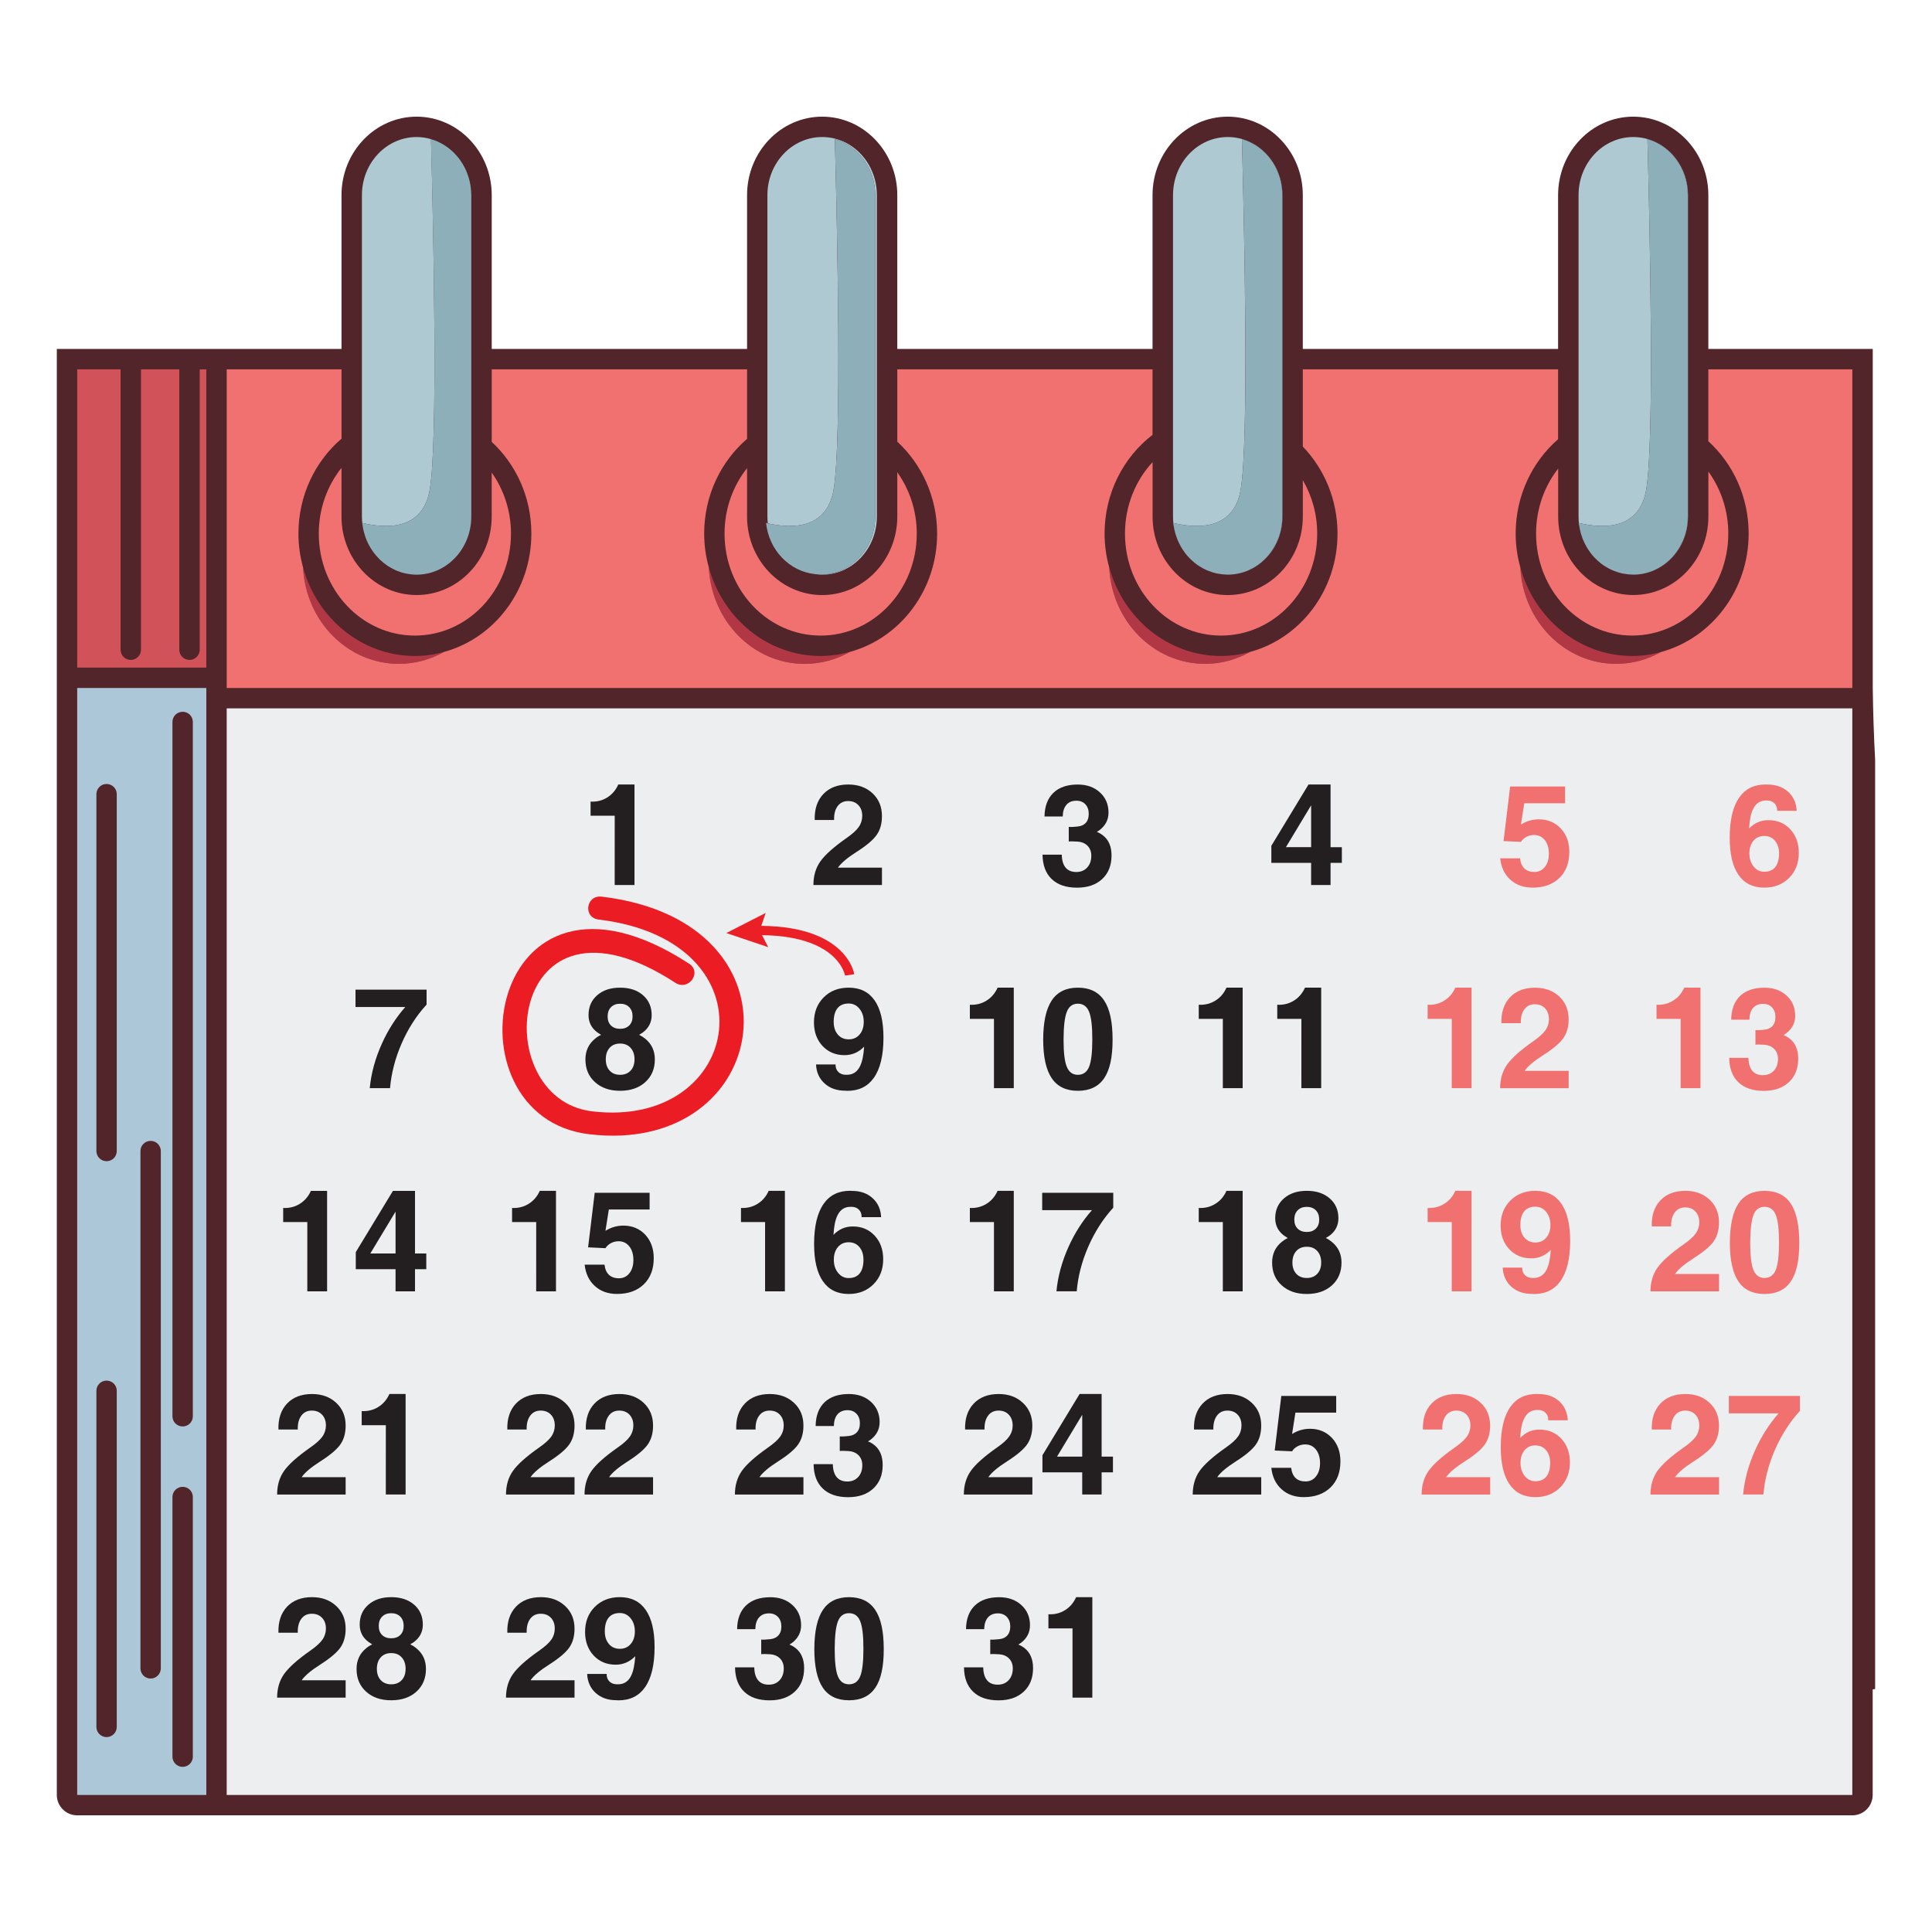 <?xml version="1.0" encoding="utf-8"?>
<!-- Generator: Adobe Illustrator 16.0.0, SVG Export Plug-In . SVG Version: 6.00 Build 0)  -->
<!DOCTYPE svg PUBLIC "-//W3C//DTD SVG 1.1//EN" "http://www.w3.org/Graphics/SVG/1.1/DTD/svg11.dtd">
<svg version="1.1" id="Layer_1" xmlns="http://www.w3.org/2000/svg" xmlns:xlink="http://www.w3.org/1999/xlink" x="0px" y="0px"
	 width="85px" height="85px" viewBox="0 0 85 85" enable-background="new 0 0 85 85" xml:space="preserve">
<g>
	<g>
		<path fill="#512529" d="M82.393,30.256V16.25v-0.897h-0.897h-4.507h-0.896H75.16V8.584c0-1.903-1.482-3.451-3.305-3.451
			c-1.823,0-3.305,1.548-3.305,3.451v6.769H57.318V8.584c0-1.903-1.482-3.451-3.305-3.451s-3.306,1.548-3.306,3.451v6.769H39.477
			V8.584c0-1.903-1.482-3.451-3.305-3.451c-1.821,0-3.304,1.548-3.304,3.451v6.769H21.634V8.584c0-1.903-1.482-3.451-3.304-3.451
			c-1.823,0-3.305,1.548-3.305,3.451v6.769H9.974H9.077h-5.68H2.5v0.897v14.019v0.896v47.806c0,0.495,0.401,0.896,0.897,0.896h6.577
			h66.118h5.402c0.496,0,0.896-0.401,0.896-0.896v-4.646c0.037-0.005,0.072-0.009,0.108-0.015V33.432
			C82.443,32.389,82.406,31.33,82.393,30.256z"/>
	</g>
	<g>
		<path fill="#D15259" d="M8.786,28.586c0,0.247-0.201,0.448-0.449,0.448s-0.448-0.201-0.448-0.448V16.25H6.202v12.336
			c0,0.247-0.201,0.448-0.449,0.448s-0.448-0.201-0.448-0.448V16.25H3.397v13.121h5.68V16.25H8.786V28.586z"/>
		<path fill="#ACC7D8" d="M3.397,78.971h5.68V31.165v-0.896h-5.68V78.971z M7.587,31.763c0-0.248,0.2-0.448,0.449-0.448
			c0.248,0,0.448,0.2,0.448,0.448v30.549c0,0.246-0.2,0.446-0.448,0.446c-0.249,0-0.449-0.2-0.449-0.446V31.763z M7.587,65.861
			c0-0.246,0.2-0.447,0.449-0.447c0.248,0,0.448,0.201,0.448,0.447v11.426c0,0.247-0.2,0.447-0.448,0.447
			c-0.249,0-0.449-0.2-0.449-0.447V65.861z M6.179,50.641c0-0.246,0.2-0.447,0.448-0.447s0.448,0.201,0.448,0.447V73.4
			c0,0.248-0.2,0.449-0.448,0.449S6.179,73.648,6.179,73.4V50.641z M4.241,34.94c0-0.248,0.201-0.448,0.448-0.448
			s0.448,0.2,0.448,0.448v15.701c0,0.248-0.201,0.447-0.448,0.447s-0.448-0.199-0.448-0.447V34.94z M4.241,61.189
			c0-0.248,0.201-0.448,0.448-0.448s0.448,0.2,0.448,0.448v14.789c0,0.246-0.201,0.447-0.448,0.447s-0.448-0.201-0.448-0.447V61.189
			z"/>
		<path fill="#B03743" d="M17.549,29.208c0.718,0,1.394-0.191,1.987-0.526c-0.411,0.112-0.839,0.178-1.283,0.178
			c-2.333,0-4.304-1.65-4.92-3.896C13.45,27.327,15.29,29.208,17.549,29.208z"/>
		<path fill="#B03743" d="M35.401,29.208c0.718,0,1.394-0.191,1.987-0.526c-0.411,0.112-0.839,0.178-1.283,0.178
			c-2.333,0-4.303-1.65-4.92-3.896C31.303,27.328,33.142,29.208,35.401,29.208z"/>
		<path fill="#B03743" d="M53.018,29.208c0.719,0,1.395-0.191,1.986-0.526c-0.41,0.112-0.839,0.178-1.281,0.178
			c-2.334,0-4.305-1.65-4.92-3.896C48.92,27.328,50.759,29.208,53.018,29.208z"/>
		<path fill="#B03743" d="M71.104,29.208c0.719,0,1.396-0.191,1.987-0.526c-0.409,0.112-0.839,0.178-1.282,0.178
			c-2.332,0-4.305-1.65-4.92-3.896C67.007,27.328,68.848,29.208,71.104,29.208z"/>
		<path fill="#F17171" d="M81.494,30.269V16.25h-5.402H75.16v3.163c1.084,0.988,1.773,2.44,1.773,4.063
			c0,2.502-1.638,4.604-3.844,5.205c-0.592,0.335-1.27,0.526-1.986,0.526c-2.258,0-4.098-1.88-4.215-4.244
			c-0.132-0.473-0.205-0.972-0.205-1.487c0-1.67,0.729-3.164,1.867-4.153V16.25H57.318v3.397c0.941,0.977,1.527,2.332,1.527,3.829
			c0,2.502-1.636,4.604-3.843,5.205c-0.593,0.335-1.269,0.526-1.985,0.526c-2.26,0-4.099-1.88-4.217-4.244
			c-0.131-0.473-0.203-0.972-0.203-1.487c0-1.785,0.834-3.365,2.11-4.345V16.25H39.477v3.182c1.072,0.988,1.753,2.433,1.753,4.045
			c0,2.502-1.636,4.604-3.842,5.205c-0.593,0.335-1.269,0.526-1.987,0.526c-2.259,0-4.098-1.88-4.216-4.244
			c-0.13-0.473-0.204-0.972-0.204-1.487c0-1.68,0.736-3.18,1.887-4.168V16.25H21.634v3.191c1.066,0.988,1.744,2.428,1.744,4.035
			c0,2.502-1.636,4.604-3.842,5.205c-0.593,0.335-1.269,0.526-1.987,0.526c-2.259,0-4.099-1.881-4.216-4.245
			c-0.13-0.473-0.203-0.971-0.203-1.486c0-1.684,0.74-3.188,1.896-4.176v-3.05H9.974v14.019h66.118H81.494z"/>
		<path fill="#F17171" d="M15.025,20.582c-0.622,0.781-1,1.79-1,2.895c0,2.477,1.893,4.486,4.227,4.486
			c2.336,0,4.229-2.01,4.229-4.486c0-1.01-0.318-1.937-0.848-2.687v1.938c0,1.902-1.482,3.451-3.304,3.451
			c-1.823,0-3.305-1.549-3.305-3.451L15.025,20.582L15.025,20.582z"/>
		<path fill="#F17171" d="M32.868,20.595c-0.618,0.778-0.991,1.783-0.991,2.882c0,2.477,1.894,4.486,4.228,4.486
			c2.336,0,4.229-2.01,4.229-4.486c0-1.016-0.322-1.948-0.857-2.699v1.951c0,1.902-1.482,3.451-3.305,3.451
			c-1.821,0-3.304-1.549-3.304-3.451V20.595z"/>
		<path fill="#F17171" d="M50.709,20.331c-0.751,0.81-1.215,1.919-1.215,3.146c0,2.477,1.895,4.486,4.229,4.486
			c2.336,0,4.228-2.01,4.228-4.486c0-0.864-0.233-1.667-0.632-2.352v1.604c0,1.902-1.481,3.451-3.303,3.451
			c-1.824,0-3.307-1.549-3.307-3.451V20.331z"/>
		<path fill="#F17171" d="M68.553,20.616c-0.607,0.776-0.972,1.772-0.972,2.86c0,2.477,1.894,4.486,4.228,4.486
			c2.336,0,4.229-2.01,4.229-4.486c0-1.028-0.328-1.972-0.876-2.729v1.98c0,1.902-1.481,3.451-3.306,3.451
			c-1.822,0-3.303-1.549-3.303-3.451V20.616z"/>
		<path fill="#AFC9D3" d="M72.426,21.544c0.364-2.127,0.163-11.382,0.055-15.423c1.022,0.295,1.774,1.285,1.774,2.463v14.145
			c0,1.41-1.075,2.553-2.401,2.555h0.002c1.33,0,2.408-1.144,2.408-2.555V8.584c0-1.411-1.078-2.555-2.408-2.555
			c-1.328,0-2.406,1.144-2.406,2.555v14.145c0,0.095,0.006,0.188,0.015,0.28C70.543,23.266,72.121,23.316,72.426,21.544z"/>
		<path fill="#AFC9D3" d="M54.584,21.544c0.363-2.127,0.163-11.382,0.055-15.423c1.022,0.295,1.775,1.285,1.775,2.463v14.145
			c0,1.41-1.076,2.553-2.402,2.555c0,0,0.002,0,0.004,0c1.328,0,2.405-1.144,2.405-2.555V8.584c0-1.411-1.077-2.555-2.405-2.555
			c-1.33,0-2.408,1.144-2.408,2.555v14.145c0,0.095,0.006,0.188,0.015,0.28C52.7,23.266,54.279,23.316,54.584,21.544z"/>
		<path fill="#AFC9D3" d="M36.675,21.544c0.365-2.127,0.162-11.382,0.055-15.423c1.022,0.295,1.775,1.285,1.775,2.463v14.145
			c0,1.397-1.059,2.531-2.371,2.553c0.013,0,0.025,0.002,0.037,0.002c1.33,0,2.408-1.144,2.408-2.555V8.584
			c0-1.411-1.078-2.555-2.408-2.555c-1.329,0-2.408,1.144-2.408,2.555v14.145c0,0.101,0.007,0.198,0.018,0.296
			C34.857,23.267,36.377,23.28,36.675,21.544z"/>
		<path fill="#AFC9D3" d="M18.962,6.121c0.379,0.109,0.721,0.315,1.001,0.59C19.683,6.436,19.342,6.23,18.962,6.121z"/>
		<path fill="#AFC9D3" d="M20.245,7.04c0.145,0.202,0.261,0.427,0.344,0.67C20.507,7.467,20.39,7.242,20.245,7.04z"/>
		<path fill="#AFC9D3" d="M18.907,21.544c0.365-2.127,0.163-11.382,0.055-15.423c-0.201-0.059-0.413-0.092-0.631-0.092
			c-1.331,0-2.408,1.144-2.408,2.555v14.145c0,0.095,0.007,0.188,0.016,0.278C17.018,23.266,18.603,23.32,18.907,21.544z"/>
		<path fill="#8DAFB9" d="M18.907,21.544c-0.304,1.776-1.889,1.722-2.969,1.463c0,0.004,0,0.009,0,0.013
			c0.003,0.026,0.008,0.053,0.012,0.079c0.009,0.065,0.02,0.13,0.033,0.193c0.007,0.031,0.015,0.062,0.022,0.094
			c0.015,0.06,0.032,0.117,0.051,0.175c0.009,0.028,0.018,0.057,0.028,0.085c0.03,0.082,0.062,0.163,0.1,0.24
			c0.004,0.008,0.007,0.017,0.011,0.025c0.062,0.125,0.134,0.243,0.214,0.355c0.008,0.013,0.018,0.025,0.026,0.038
			c0.08,0.106,0.167,0.207,0.261,0.299c0.013,0.013,0.026,0.025,0.04,0.037c0.095,0.09,0.196,0.171,0.303,0.243
			c0.016,0.012,0.032,0.021,0.048,0.031c0.109,0.07,0.224,0.132,0.344,0.184c0.016,0.006,0.031,0.012,0.047,0.019
			c0.125,0.049,0.252,0.09,0.385,0.117c0.011,0.002,0.022,0.003,0.034,0.006c0.139,0.027,0.282,0.043,0.43,0.043
			c1.329,0,2.408-1.144,2.408-2.555V8.584c0-0.133-0.013-0.263-0.032-0.391c-0.003-0.022-0.005-0.046-0.009-0.067
			c-0.021-0.123-0.05-0.242-0.087-0.357C20.6,7.748,20.594,7.73,20.586,7.71c-0.083-0.243-0.199-0.468-0.344-0.67
			c-0.007-0.01-0.014-0.019-0.021-0.029c-0.074-0.102-0.156-0.195-0.245-0.284c-0.005-0.005-0.01-0.01-0.016-0.016
			c-0.28-0.274-0.622-0.48-1.001-0.59c0,0,0,0-0.001,0C19.07,10.162,19.271,19.417,18.907,21.544z"/>
		<path fill="#8DAFB9" d="M35.862,25.259c0.05,0.006,0.1,0.014,0.15,0.016c0.029,0.001,0.056,0.009,0.085,0.009
			c0.013,0,0.025-0.002,0.037-0.002c1.312-0.021,2.371-1.155,2.371-2.553V8.584c0-1.178-0.753-2.168-1.775-2.463
			c0.107,4.041,0.31,13.296-0.055,15.423c-0.298,1.736-1.818,1.723-2.894,1.48c-0.025-0.007-0.052-0.011-0.077-0.018
			C33.828,24.203,34.731,25.141,35.862,25.259z"/>
		<path fill="#8DAFB9" d="M56.414,22.729V8.584c0-1.178-0.753-2.168-1.775-2.463c0.108,4.041,0.311,13.296-0.055,15.423
			c-0.305,1.772-1.884,1.722-2.963,1.465c-0.003,0-0.006-0.001-0.008-0.002c0.006,0.054,0.021,0.103,0.029,0.154
			c0.008,0.056,0.02,0.108,0.03,0.161c0.022,0.104,0.054,0.204,0.089,0.302c0.018,0.052,0.035,0.104,0.059,0.152
			c0.035,0.088,0.078,0.171,0.123,0.253c0.031,0.055,0.063,0.111,0.1,0.163c0.034,0.054,0.07,0.106,0.109,0.156
			c0.057,0.073,0.117,0.143,0.182,0.209c0.04,0.041,0.081,0.081,0.125,0.118c0.072,0.066,0.148,0.128,0.229,0.184
			c0.039,0.027,0.08,0.054,0.123,0.078c0.09,0.056,0.183,0.107,0.279,0.149c0.034,0.015,0.069,0.027,0.104,0.04
			c0.111,0.043,0.225,0.08,0.342,0.104c0.021,0.005,0.041,0.007,0.062,0.011c0.131,0.024,0.264,0.039,0.401,0.04
			c0.002,0,0.005,0.001,0.009,0.001c0.001,0,0.002,0,0.004,0C55.338,25.281,56.414,24.139,56.414,22.729z"/>
		<path fill="#8DAFB9" d="M74.255,22.729V8.584c0-1.178-0.752-2.168-1.774-2.463c0.108,4.041,0.311,13.296-0.055,15.423
			c-0.305,1.772-1.883,1.722-2.963,1.465c-0.002,0-0.006-0.001-0.008-0.002c0.006,0.054,0.021,0.103,0.029,0.154
			c0.009,0.056,0.021,0.108,0.031,0.161c0.022,0.104,0.053,0.204,0.088,0.302c0.018,0.052,0.035,0.104,0.058,0.152
			c0.039,0.088,0.079,0.171,0.125,0.253c0.03,0.055,0.063,0.111,0.099,0.164c0.036,0.053,0.071,0.105,0.11,0.155
			c0.057,0.073,0.116,0.143,0.182,0.209c0.04,0.041,0.081,0.081,0.124,0.118c0.072,0.066,0.148,0.128,0.229,0.184
			c0.039,0.027,0.08,0.054,0.123,0.078c0.091,0.056,0.184,0.107,0.281,0.149c0.032,0.015,0.067,0.027,0.103,0.04
			c0.11,0.043,0.224,0.08,0.341,0.104c0.02,0.005,0.041,0.007,0.062,0.011c0.131,0.024,0.266,0.039,0.4,0.04
			c0.003,0,0.006,0.001,0.01,0.001c0.002,0,0.002,0,0.004,0C73.18,25.281,74.255,24.139,74.255,22.729z"/>
	</g>
	<rect x="9.974" y="31.165" fill="#ECEEEF" width="71.52" height="47.806"/>
</g>
<g>
	<path fill="#231F20" d="M27.045,35.889h-1.062v-0.622c0.271,0.015,0.514-0.045,0.728-0.179c0.216-0.134,0.38-0.324,0.491-0.573
		h0.713v4.422h-0.434h-0.437L27.045,35.889L27.045,35.889z"/>
</g>
<g>
	<path fill="#231F20" d="M38.802,35.903c0,0.336-0.078,0.614-0.235,0.834c-0.157,0.221-0.45,0.469-0.881,0.743
		c-0.398,0.253-0.67,0.481-0.816,0.686l-0.003,0.006h1.935v0.765h-3.015v-0.001c0-0.404,0.102-0.751,0.307-1.04
		c0.204-0.288,0.588-0.631,1.152-1.027c0.253-0.176,0.431-0.337,0.534-0.483c0.103-0.146,0.155-0.311,0.155-0.49
		c0-0.196-0.057-0.354-0.17-0.473c-0.113-0.12-0.263-0.18-0.449-0.18c-0.198,0-0.353,0.075-0.464,0.225
		c-0.111,0.149-0.163,0.353-0.155,0.609h-0.853c-0.014-0.479,0.112-0.859,0.378-1.14c0.266-0.281,0.632-0.422,1.099-0.422
		c0.435,0,0.791,0.13,1.068,0.388C38.665,35.162,38.802,35.495,38.802,35.903z"/>
</g>
<g>
	<path fill="#231F20" d="M47.9,35.804c0-0.172-0.049-0.311-0.147-0.417s-0.229-0.159-0.396-0.159c-0.188,0-0.336,0.06-0.439,0.181
		c-0.104,0.12-0.158,0.291-0.163,0.514h-0.801c0.007-0.451,0.137-0.798,0.392-1.042c0.252-0.243,0.609-0.365,1.07-0.365
		c0.396,0,0.723,0.115,0.975,0.346c0.252,0.23,0.379,0.526,0.379,0.889c0,0.313-0.131,0.57-0.395,0.771l-0.118,0.079
		c0.101,0.038,0.188,0.089,0.267,0.151c0.254,0.196,0.379,0.491,0.379,0.886c0,0.435-0.137,0.779-0.41,1.034
		s-0.645,0.382-1.108,0.382c-0.479,0-0.851-0.126-1.114-0.378c-0.264-0.251-0.397-0.609-0.404-1.075h0.847
		c0.004,0.249,0.06,0.438,0.168,0.569c0.108,0.13,0.265,0.195,0.47,0.195c0.197,0,0.357-0.065,0.479-0.197
		c0.121-0.131,0.182-0.304,0.182-0.519c0-0.188-0.061-0.34-0.182-0.455c-0.107-0.099-0.243-0.154-0.406-0.166
		c-0.092-0.007-0.176-0.01-0.254-0.011c-0.077-0.001-0.128,0.001-0.15,0.007V36.38c0.024,0.004,0.076,0.005,0.155,0.002
		c0.079-0.004,0.163-0.01,0.252-0.021c0.138-0.016,0.246-0.063,0.327-0.143C47.852,36.122,47.9,35.983,47.9,35.804z"/>
</g>
<g>
	<path fill="#231F20" d="M55.934,37.963v-0.376v-0.376l1.635-2.696h0.486h0.484v2.757h0.497v0.691h-0.497v0.974h-0.855v-0.974
		H55.934z M57.684,37.271V35.43l-1.072,1.781l-0.036,0.061L57.684,37.271L57.684,37.271z"/>
</g>
<g>
	<path fill="#F17171" d="M69.043,37.478c0,0.483-0.146,0.866-0.436,1.149c-0.291,0.283-0.684,0.425-1.178,0.425
		c-0.396,0-0.721-0.115-0.978-0.348c-0.257-0.231-0.406-0.545-0.449-0.941h0.874c0.021,0.196,0.087,0.346,0.193,0.447
		c0.107,0.103,0.254,0.153,0.439,0.153c0.189,0,0.344-0.073,0.461-0.222c0.117-0.147,0.176-0.341,0.176-0.582
		c0-0.246-0.06-0.445-0.178-0.596c-0.121-0.15-0.277-0.227-0.472-0.227c-0.121,0-0.233,0.027-0.338,0.082
		c-0.104,0.055-0.185,0.129-0.241,0.222l-0.766-0.036l0.291-2.402h2.416v0.737h-1.795l-0.147,0.937
		c0.242-0.151,0.505-0.228,0.787-0.228c0.394,0,0.714,0.134,0.964,0.4C68.919,36.717,69.043,37.06,69.043,37.478z"/>
</g>
<g>
	<path fill="#F17171" d="M77.77,34.518c0.367,0,0.666,0.106,0.901,0.318c0.233,0.213,0.358,0.491,0.376,0.837h-0.857
		c0.002-0.137-0.039-0.247-0.121-0.33s-0.19-0.124-0.328-0.124h-0.036c-0.261-0.003-0.453,0.123-0.576,0.376
		c-0.099,0.195-0.155,0.481-0.176,0.857c0.233-0.246,0.519-0.369,0.849-0.369c0.393,0,0.715,0.135,0.963,0.404
		c0.25,0.27,0.375,0.615,0.375,1.037c0,0.449-0.143,0.815-0.427,1.101c-0.282,0.284-0.647,0.427-1.093,0.427
		c-0.497,0-0.875-0.187-1.133-0.559c-0.258-0.373-0.387-0.918-0.387-1.636c0-0.79,0.143-1.384,0.428-1.782
		c0.265-0.374,0.647-0.561,1.152-0.561L77.77,34.518z M76.966,37.546c0,0.232,0.062,0.425,0.187,0.578s0.279,0.23,0.467,0.23
		c0.212,0,0.374-0.068,0.484-0.206c0.111-0.137,0.168-0.338,0.168-0.603c0-0.229-0.061-0.415-0.181-0.556
		c-0.118-0.14-0.276-0.21-0.473-0.21c-0.197,0-0.354,0.07-0.474,0.212C77.025,37.132,76.966,37.316,76.966,37.546z"/>
</g>
<g>
	<path fill="#231F20" d="M16.267,47.875c0.064-0.663,0.244-1.318,0.539-1.969c0.274-0.604,0.616-1.139,1.025-1.602h-2.19V43.54
		h3.127v0.327v0.331c-0.449,0.489-0.815,1.06-1.098,1.71c-0.283,0.648-0.453,1.305-0.51,1.966L16.267,47.875L16.267,47.875z"/>
</g>
<g>
	<path fill="#231F20" d="M28.119,45.527c0.097,0.049,0.188,0.106,0.273,0.176c0.279,0.229,0.418,0.529,0.418,0.906
		c0,0.414-0.14,0.748-0.42,1c-0.28,0.254-0.649,0.381-1.109,0.381c-0.457,0-0.825-0.127-1.105-0.381c-0.28-0.252-0.42-0.586-0.42-1
		c0-0.377,0.141-0.68,0.422-0.909c0.081-0.069,0.169-0.125,0.267-0.17l-0.17-0.112c-0.254-0.191-0.382-0.443-0.382-0.758
		c0-0.362,0.127-0.654,0.382-0.875c0.255-0.223,0.59-0.332,1.007-0.332s0.752,0.109,1.007,0.332
		c0.254,0.221,0.382,0.513,0.382,0.875c0,0.312-0.127,0.564-0.382,0.758C28.234,45.458,28.178,45.495,28.119,45.527z M27.282,45.912
		c-0.194,0-0.348,0.062-0.461,0.188c-0.113,0.125-0.169,0.295-0.169,0.506c0,0.209,0.056,0.375,0.169,0.496
		c0.113,0.123,0.267,0.185,0.461,0.185c0.194,0,0.349-0.062,0.463-0.185c0.114-0.121,0.171-0.287,0.171-0.496
		c0-0.211-0.058-0.381-0.173-0.506C27.63,45.975,27.476,45.912,27.282,45.912z M27.282,45.264c0.168,0,0.301-0.05,0.4-0.146
		c0.099-0.098,0.149-0.231,0.149-0.398c0-0.172-0.05-0.309-0.149-0.41c-0.099-0.101-0.232-0.15-0.4-0.15
		c-0.167,0-0.301,0.051-0.4,0.15c-0.099,0.103-0.149,0.238-0.149,0.41c0,0.167,0.05,0.301,0.149,0.4
		C26.98,45.215,27.114,45.264,27.282,45.264z"/>
</g>
<g>
	<path fill="#231F20" d="M37.188,47.986c-0.37,0-0.673-0.105-0.908-0.318c-0.236-0.212-0.362-0.491-0.378-0.837h0.858
		c-0.002,0.138,0.039,0.248,0.123,0.331s0.195,0.124,0.335,0.124h0.042c0.259,0.002,0.451-0.122,0.576-0.373
		c0.097-0.196,0.158-0.483,0.182-0.864c-0.241,0.249-0.528,0.373-0.861,0.373c-0.395,0-0.717-0.135-0.969-0.404
		c-0.251-0.27-0.377-0.615-0.377-1.037c0-0.448,0.143-0.814,0.428-1.101c0.285-0.286,0.652-0.427,1.101-0.427
		c0.499,0,0.879,0.186,1.139,0.559s0.39,0.918,0.39,1.637c0,0.789-0.144,1.384-0.431,1.781c-0.267,0.373-0.653,0.562-1.159,0.562
		L37.188,47.986z M38.001,44.958c0-0.231-0.063-0.425-0.188-0.578S37.53,44.15,37.34,44.15c-0.217,0-0.381,0.068-0.493,0.207
		c-0.112,0.137-0.168,0.338-0.168,0.602c0,0.23,0.061,0.416,0.182,0.557c0.122,0.141,0.281,0.211,0.479,0.211
		c0.198,0,0.358-0.071,0.479-0.213C37.94,45.373,38.001,45.188,38.001,44.958z"/>
</g>
<g>
	<path fill="#231F20" d="M43.73,44.826H42.67v-0.621c0.271,0.014,0.514-0.046,0.729-0.18c0.217-0.133,0.379-0.324,0.492-0.572h0.711
		v4.422h-0.434H43.73V44.826z"/>
	<path fill="#231F20" d="M46.273,47.439c-0.25-0.367-0.375-0.933-0.377-1.694c0.002-0.78,0.127-1.356,0.377-1.731
		c0.248-0.373,0.631-0.561,1.148-0.561c0.521,0,0.906,0.188,1.155,0.561c0.249,0.375,0.373,0.944,0.373,1.711v0.021
		c0.002,0.763-0.122,1.327-0.371,1.693c-0.25,0.367-0.636,0.552-1.157,0.552C46.904,47.99,46.521,47.807,46.273,47.439z
		 M47.914,46.938c0.095-0.231,0.143-0.631,0.143-1.197c0.002-0.58-0.045-0.989-0.142-1.227c-0.097-0.238-0.261-0.356-0.492-0.356
		c-0.229,0-0.394,0.118-0.487,0.356c-0.094,0.236-0.142,0.646-0.144,1.227c0,0.566,0.047,0.966,0.144,1.197
		c0.094,0.232,0.258,0.35,0.487,0.35C47.654,47.286,47.818,47.17,47.914,46.938z"/>
</g>
<g>
	<path fill="#231F20" d="M53.803,44.826H52.74v-0.621c0.271,0.014,0.514-0.046,0.728-0.18c0.218-0.133,0.382-0.324,0.491-0.572
		h0.713v4.422h-0.434h-0.438v-3.049H53.803z"/>
	<path fill="#231F20" d="M57.256,44.826h-1.062v-0.621c0.271,0.014,0.515-0.046,0.729-0.18c0.216-0.133,0.38-0.324,0.491-0.572
		h0.713v4.422h-0.434h-0.438L57.256,44.826L57.256,44.826z"/>
</g>
<g>
	<path fill="#F17171" d="M63.872,44.826h-1.062v-0.621c0.271,0.014,0.514-0.046,0.728-0.18c0.217-0.133,0.381-0.324,0.491-0.572
		h0.713v4.422h-0.434h-0.438L63.872,44.826L63.872,44.826z"/>
	<path fill="#F17171" d="M69.014,44.842c0,0.336-0.078,0.613-0.236,0.834c-0.155,0.221-0.449,0.469-0.881,0.743
		c-0.397,0.253-0.67,0.481-0.814,0.687l-0.003,0.006h1.935v0.765h-3.015v-0.001c0-0.404,0.103-0.751,0.308-1.04
		c0.203-0.289,0.588-0.632,1.151-1.026c0.253-0.178,0.431-0.339,0.533-0.484c0.104-0.146,0.155-0.311,0.155-0.489
		c0-0.196-0.058-0.354-0.17-0.474c-0.113-0.12-0.264-0.18-0.449-0.18c-0.198,0-0.354,0.074-0.465,0.226
		c-0.11,0.149-0.162,0.353-0.153,0.608h-0.853c-0.015-0.479,0.11-0.858,0.377-1.141c0.267-0.281,0.633-0.421,1.101-0.421
		c0.435,0,0.79,0.129,1.067,0.388C68.875,44.1,69.014,44.434,69.014,44.842z"/>
</g>
<g>
	<path fill="#F17171" d="M73.941,44.826H72.88v-0.621c0.271,0.014,0.515-0.046,0.728-0.18c0.218-0.133,0.381-0.324,0.492-0.572
		h0.713v4.422h-0.435h-0.437V44.826L73.941,44.826z"/>
	<path fill="#F17171" d="M78.111,44.741c0-0.173-0.049-0.312-0.147-0.417s-0.229-0.159-0.396-0.159c-0.188,0-0.336,0.062-0.44,0.181
		c-0.104,0.12-0.157,0.293-0.162,0.516h-0.801c0.007-0.451,0.138-0.799,0.39-1.043c0.254-0.243,0.611-0.364,1.072-0.364
		c0.396,0,0.721,0.114,0.975,0.346c0.252,0.231,0.379,0.526,0.379,0.89c0,0.312-0.131,0.568-0.395,0.77l-0.118,0.079
		c0.101,0.039,0.189,0.089,0.267,0.151c0.254,0.195,0.379,0.492,0.379,0.886c0,0.435-0.137,0.778-0.41,1.034
		c-0.273,0.255-0.645,0.383-1.107,0.383c-0.479,0-0.852-0.126-1.115-0.378c-0.263-0.253-0.398-0.61-0.404-1.075h0.847
		c0.004,0.249,0.06,0.438,0.168,0.568s0.265,0.195,0.47,0.195c0.197,0,0.356-0.066,0.479-0.197c0.121-0.131,0.182-0.305,0.182-0.519
		c0-0.188-0.061-0.34-0.182-0.455c-0.107-0.1-0.243-0.153-0.407-0.167c-0.091-0.006-0.175-0.01-0.253-0.011s-0.128,0.002-0.15,0.008
		v-0.644c0.024,0.005,0.076,0.005,0.155,0.002c0.078-0.004,0.162-0.01,0.251-0.021c0.139-0.017,0.247-0.063,0.328-0.143
		C78.062,45.061,78.111,44.922,78.111,44.741z"/>
</g>
<g>
	<path fill="#231F20" d="M13.521,53.766h-1.062v-0.621c0.271,0.014,0.514-0.047,0.728-0.18c0.216-0.134,0.38-0.324,0.491-0.572
		h0.713v4.422h-0.434H13.52L13.521,53.766L13.521,53.766z"/>
	<path fill="#231F20" d="M15.653,55.84v-0.376v-0.376l1.635-2.695h0.485h0.485v2.756h0.497v0.691h-0.497v0.975h-0.855V55.84H15.653z
		 M17.403,55.148v-1.842l-1.073,1.779l-0.037,0.062H17.403z"/>
</g>
<g>
	<path fill="#231F20" d="M23.591,53.766h-1.062v-0.621c0.271,0.014,0.514-0.047,0.728-0.181c0.216-0.133,0.38-0.323,0.491-0.573
		h0.713v4.424h-0.434H23.59L23.591,53.766L23.591,53.766z"/>
	<path fill="#231F20" d="M28.762,55.354c0,0.483-0.145,0.866-0.436,1.149c-0.29,0.283-0.683,0.425-1.178,0.425
		c-0.394,0-0.72-0.115-0.977-0.348c-0.257-0.232-0.406-0.546-0.449-0.941h0.874c0.022,0.196,0.087,0.346,0.194,0.447
		s0.254,0.153,0.44,0.153c0.19,0,0.344-0.074,0.461-0.222c0.117-0.148,0.176-0.343,0.176-0.582c0-0.248-0.06-0.445-0.179-0.598
		c-0.12-0.15-0.276-0.227-0.47-0.227c-0.121,0-0.234,0.027-0.338,0.082c-0.104,0.056-0.185,0.129-0.241,0.223l-0.765-0.037
		l0.291-2.4h2.415v0.735h-1.794l-0.148,0.938c0.242-0.151,0.505-0.229,0.788-0.229c0.392,0,0.713,0.135,0.963,0.4
		C28.638,54.593,28.762,54.936,28.762,55.354z"/>
</g>
<g>
	<path fill="#231F20" d="M33.661,53.766H32.6v-0.621c0.271,0.014,0.514-0.047,0.728-0.181c0.216-0.133,0.38-0.323,0.491-0.573h0.713
		v4.424h-0.434h-0.437V53.766L33.661,53.766z"/>
	<path fill="#231F20" d="M37.489,52.395c0.366,0,0.666,0.105,0.901,0.318c0.234,0.212,0.36,0.491,0.376,0.837h-0.858
		c0.002-0.138-0.038-0.248-0.12-0.331s-0.192-0.124-0.329-0.124h-0.037c-0.261-0.002-0.453,0.123-0.576,0.376
		c-0.097,0.196-0.156,0.482-0.176,0.858c0.234-0.247,0.518-0.37,0.849-0.37c0.392,0,0.713,0.135,0.963,0.404
		s0.375,0.615,0.375,1.037c0,0.449-0.142,0.815-0.426,1.101c-0.284,0.285-0.649,0.429-1.094,0.429c-0.497,0-0.875-0.188-1.133-0.561
		c-0.258-0.373-0.387-0.918-0.387-1.635c0-0.791,0.143-1.385,0.428-1.782c0.265-0.374,0.649-0.562,1.153-0.562L37.489,52.395z
		 M36.685,55.423c0,0.231,0.062,0.425,0.187,0.578s0.279,0.229,0.465,0.229c0.212,0,0.374-0.068,0.485-0.205
		c0.111-0.139,0.167-0.34,0.167-0.604c0-0.23-0.06-0.415-0.179-0.556c-0.119-0.142-0.277-0.211-0.473-0.211
		c-0.196,0-0.354,0.071-0.473,0.212C36.745,55.008,36.685,55.191,36.685,55.423z"/>
</g>
<g>
	<path fill="#231F20" d="M43.73,53.766H42.67v-0.621c0.271,0.014,0.514-0.047,0.729-0.181c0.217-0.133,0.379-0.323,0.492-0.573
		h0.711v4.424h-0.434H43.73V53.766z"/>
	<path fill="#231F20" d="M46.479,56.812c0.063-0.662,0.244-1.318,0.537-1.969c0.274-0.604,0.616-1.139,1.026-1.602h-2.19v-0.764
		h3.127v0.326v0.33c-0.449,0.49-0.813,1.061-1.098,1.711c-0.283,0.649-0.453,1.305-0.51,1.967H46.479L46.479,56.812z"/>
</g>
<g>
	<path fill="#231F20" d="M53.803,53.766H52.74v-0.621c0.271,0.014,0.514-0.047,0.728-0.181c0.218-0.133,0.382-0.323,0.491-0.573
		h0.713v4.424h-0.434h-0.438v-3.049H53.803z"/>
	<path fill="#231F20" d="M58.33,54.466c0.098,0.048,0.188,0.107,0.271,0.177c0.279,0.229,0.42,0.529,0.42,0.905
		c0,0.415-0.141,0.749-0.42,1.001c-0.281,0.253-0.649,0.381-1.108,0.381c-0.457,0-0.826-0.128-1.104-0.381
		c-0.281-0.252-0.421-0.586-0.421-1.001c0-0.376,0.14-0.679,0.421-0.909c0.082-0.068,0.17-0.125,0.268-0.17l-0.17-0.111
		c-0.254-0.192-0.383-0.445-0.383-0.76c0-0.361,0.129-0.652,0.383-0.873c0.255-0.223,0.591-0.334,1.008-0.334
		c0.416,0,0.752,0.111,1.007,0.334c0.255,0.221,0.382,0.512,0.382,0.873c0,0.313-0.127,0.566-0.382,0.76
		C58.445,54.396,58.389,54.434,58.33,54.466z M57.493,54.852c-0.194,0-0.349,0.062-0.461,0.188
		c-0.113,0.125-0.171,0.294-0.171,0.506c0,0.209,0.058,0.374,0.171,0.496c0.112,0.122,0.267,0.184,0.461,0.184
		c0.192,0,0.348-0.062,0.462-0.184c0.113-0.122,0.172-0.287,0.172-0.496c0-0.212-0.059-0.381-0.173-0.506
		C57.841,54.913,57.688,54.852,57.493,54.852z M57.493,54.202c0.167,0,0.301-0.05,0.399-0.147c0.1-0.098,0.148-0.23,0.148-0.397
		c0-0.173-0.05-0.31-0.148-0.41c-0.1-0.101-0.232-0.151-0.399-0.151c-0.168,0-0.302,0.051-0.4,0.151
		c-0.1,0.103-0.149,0.237-0.149,0.41c0,0.167,0.051,0.301,0.149,0.399C57.191,54.152,57.325,54.202,57.493,54.202z"/>
</g>
<g>
	<path fill="#F17171" d="M63.872,53.766h-1.062v-0.621c0.271,0.014,0.514-0.047,0.728-0.181c0.217-0.133,0.381-0.323,0.491-0.573
		h0.713v4.424h-0.434h-0.438L63.872,53.766L63.872,53.766z"/>
	<path fill="#F17171" d="M67.398,56.926c-0.369,0-0.672-0.105-0.907-0.318c-0.236-0.213-0.361-0.491-0.378-0.838h0.857
		c-0.002,0.139,0.039,0.248,0.123,0.332c0.084,0.082,0.195,0.123,0.336,0.123h0.041c0.26,0.002,0.451-0.121,0.577-0.373
		c0.097-0.195,0.157-0.483,0.183-0.863c-0.242,0.248-0.528,0.373-0.861,0.373c-0.395,0-0.719-0.135-0.969-0.404
		c-0.252-0.27-0.379-0.616-0.379-1.038c0-0.448,0.144-0.813,0.429-1.101c0.284-0.285,0.651-0.428,1.101-0.428
		c0.499,0,0.879,0.188,1.139,0.561c0.261,0.373,0.391,0.918,0.391,1.636c0,0.79-0.145,1.384-0.432,1.781
		c-0.267,0.374-0.651,0.562-1.157,0.562L67.398,56.926z M68.212,53.896c0-0.231-0.062-0.426-0.188-0.578
		c-0.125-0.153-0.282-0.229-0.474-0.229c-0.216,0-0.381,0.068-0.493,0.206c-0.111,0.137-0.168,0.338-0.168,0.602
		c0,0.23,0.062,0.416,0.182,0.557c0.123,0.141,0.281,0.211,0.479,0.211s0.358-0.071,0.479-0.212
		C68.15,54.312,68.212,54.127,68.212,53.896z"/>
</g>
<g>
	<path fill="#F17171" d="M75.629,53.78c0,0.336-0.079,0.612-0.234,0.834c-0.158,0.221-0.451,0.468-0.881,0.743
		c-0.398,0.252-0.672,0.48-0.816,0.686l-0.004,0.006h1.937v0.766h-3.017v-0.002c0-0.403,0.104-0.75,0.308-1.039
		s0.589-0.633,1.151-1.027c0.254-0.178,0.432-0.338,0.535-0.484c0.103-0.146,0.154-0.31,0.154-0.488
		c0-0.196-0.058-0.354-0.171-0.475c-0.112-0.119-0.263-0.179-0.448-0.179c-0.197,0-0.354,0.073-0.463,0.225
		c-0.111,0.149-0.164,0.354-0.156,0.609h-0.852c-0.015-0.479,0.111-0.859,0.377-1.142c0.266-0.281,0.633-0.422,1.1-0.422
		c0.436,0,0.791,0.131,1.067,0.39C75.491,53.038,75.629,53.372,75.629,53.78z"/>
	<path fill="#F17171" d="M76.482,56.378c-0.248-0.367-0.373-0.933-0.375-1.694c0.002-0.779,0.127-1.356,0.375-1.73
		c0.25-0.374,0.633-0.562,1.149-0.562c0.522,0,0.907,0.188,1.156,0.562c0.248,0.374,0.373,0.943,0.373,1.711v0.021
		c0.002,0.763-0.122,1.326-0.372,1.693c-0.249,0.367-0.635,0.551-1.157,0.551C77.115,56.93,76.732,56.745,76.482,56.378z
		 M78.125,55.876c0.096-0.231,0.143-0.632,0.143-1.198c0.002-0.58-0.045-0.988-0.142-1.227s-0.26-0.356-0.493-0.356
		c-0.23,0-0.393,0.119-0.486,0.356c-0.092,0.236-0.143,0.646-0.145,1.227c0,0.566,0.048,0.967,0.143,1.198
		c0.097,0.231,0.258,0.349,0.488,0.349C77.866,56.225,78.029,56.107,78.125,55.876z"/>
</g>
<g>
	<path fill="#231F20" d="M15.207,62.719c0,0.336-0.079,0.613-0.235,0.834c-0.157,0.221-0.451,0.469-0.881,0.743
		c-0.398,0.253-0.67,0.481-0.816,0.687l-0.003,0.006h1.935v0.765h-3.015v-0.001c0-0.404,0.102-0.751,0.306-1.04
		s0.588-0.632,1.152-1.028c0.253-0.176,0.431-0.336,0.534-0.482s0.155-0.311,0.155-0.489c0-0.196-0.057-0.354-0.17-0.474
		c-0.113-0.12-0.263-0.18-0.449-0.18c-0.198,0-0.353,0.074-0.464,0.226c-0.111,0.149-0.163,0.353-0.155,0.608H12.25
		c-0.014-0.479,0.112-0.858,0.377-1.141c0.266-0.281,0.632-0.422,1.1-0.422c0.435,0,0.791,0.13,1.067,0.389
		C15.069,61.977,15.207,62.311,15.207,62.719z"/>
	<path fill="#231F20" d="M16.975,62.703h-1.062v-0.621c0.271,0.014,0.514-0.046,0.728-0.18c0.216-0.133,0.38-0.324,0.491-0.573
		h0.713v4.423h-0.434h-0.437L16.975,62.703L16.975,62.703z"/>
</g>
<g>
	<path fill="#231F20" d="M25.277,62.719c0,0.336-0.079,0.613-0.235,0.834s-0.45,0.469-0.881,0.743
		c-0.398,0.253-0.67,0.481-0.816,0.687l-0.003,0.006h1.935v0.765h-3.015v-0.001c0-0.404,0.102-0.751,0.306-1.04
		s0.588-0.632,1.152-1.028c0.253-0.176,0.431-0.336,0.534-0.482s0.154-0.311,0.154-0.489c0-0.196-0.057-0.354-0.169-0.474
		c-0.113-0.119-0.263-0.18-0.449-0.18c-0.198,0-0.353,0.074-0.464,0.226c-0.111,0.149-0.163,0.353-0.155,0.608H22.32
		c-0.014-0.479,0.111-0.858,0.377-1.141c0.266-0.281,0.632-0.422,1.1-0.422c0.435,0,0.791,0.13,1.067,0.389
		C25.14,61.977,25.277,62.311,25.277,62.719z"/>
	<path fill="#231F20" d="M28.732,62.719c0,0.336-0.079,0.613-0.235,0.834c-0.156,0.221-0.45,0.469-0.881,0.743
		c-0.398,0.253-0.67,0.481-0.816,0.687l-0.003,0.006h1.935v0.765h-3.015v-0.001c0-0.404,0.102-0.751,0.307-1.04
		c0.204-0.289,0.588-0.632,1.152-1.028c0.253-0.176,0.431-0.336,0.534-0.482s0.155-0.311,0.155-0.489
		c0-0.196-0.057-0.354-0.17-0.474c-0.113-0.12-0.263-0.18-0.449-0.18c-0.198,0-0.353,0.074-0.464,0.226
		c-0.111,0.149-0.163,0.353-0.155,0.608h-0.853c-0.014-0.479,0.112-0.858,0.378-1.141c0.266-0.281,0.632-0.422,1.099-0.422
		c0.435,0,0.791,0.13,1.068,0.389C28.594,61.977,28.732,62.311,28.732,62.719z"/>
</g>
<g>
	<path fill="#231F20" d="M35.348,62.719c0,0.336-0.079,0.613-0.235,0.834c-0.156,0.221-0.45,0.469-0.881,0.743
		c-0.398,0.253-0.67,0.481-0.816,0.687l-0.003,0.006h1.935v0.765h-3.015v-0.001c0-0.404,0.102-0.751,0.306-1.04
		c0.204-0.289,0.588-0.632,1.152-1.028c0.253-0.176,0.431-0.336,0.534-0.482c0.104-0.146,0.155-0.311,0.155-0.489
		c0-0.196-0.057-0.354-0.17-0.474c-0.113-0.12-0.263-0.18-0.449-0.18c-0.198,0-0.353,0.074-0.464,0.226
		c-0.111,0.149-0.163,0.353-0.155,0.608H32.39c-0.014-0.479,0.111-0.858,0.377-1.141c0.266-0.281,0.632-0.422,1.1-0.422
		c0.435,0,0.791,0.13,1.067,0.389C35.21,61.977,35.348,62.311,35.348,62.719z"/>
	<path fill="#231F20" d="M37.832,62.618c0-0.173-0.05-0.312-0.149-0.417s-0.23-0.159-0.394-0.159c-0.19,0-0.337,0.062-0.441,0.181
		c-0.104,0.12-0.158,0.293-0.162,0.516h-0.801c0.006-0.451,0.136-0.799,0.39-1.043c0.254-0.243,0.611-0.365,1.072-0.365
		c0.396,0,0.721,0.115,0.974,0.346c0.252,0.23,0.379,0.527,0.379,0.889c0,0.313-0.131,0.57-0.394,0.771l-0.118,0.079
		c0.101,0.038,0.19,0.089,0.267,0.151c0.253,0.195,0.379,0.49,0.379,0.886c0,0.435-0.137,0.778-0.411,1.034
		c-0.274,0.255-0.644,0.383-1.108,0.383c-0.479,0-0.851-0.126-1.115-0.378c-0.264-0.252-0.399-0.61-0.405-1.075h0.846
		c0.004,0.249,0.06,0.438,0.168,0.568s0.264,0.195,0.468,0.195c0.198,0,0.358-0.065,0.479-0.197
		c0.121-0.131,0.182-0.305,0.182-0.519c0-0.188-0.061-0.34-0.182-0.455c-0.107-0.1-0.243-0.155-0.407-0.167
		c-0.091-0.006-0.175-0.01-0.253-0.011c-0.078-0.001-0.128,0.002-0.15,0.008v-0.644c0.024,0.005,0.076,0.005,0.155,0.002
		c0.079-0.004,0.163-0.01,0.251-0.021c0.138-0.017,0.247-0.062,0.328-0.143C37.781,62.938,37.832,62.799,37.832,62.618z"/>
</g>
<g>
	<path fill="#231F20" d="M45.418,62.719c0,0.336-0.078,0.613-0.234,0.834s-0.451,0.469-0.881,0.743
		c-0.398,0.253-0.672,0.481-0.816,0.687l-0.004,0.006h1.937v0.765h-3.015v-0.001c0-0.404,0.103-0.751,0.307-1.04
		s0.588-0.632,1.152-1.028c0.253-0.176,0.432-0.336,0.533-0.482c0.104-0.146,0.156-0.311,0.156-0.489
		c0-0.196-0.058-0.354-0.171-0.474c-0.112-0.12-0.263-0.18-0.448-0.18c-0.199,0-0.354,0.074-0.465,0.226
		c-0.111,0.149-0.162,0.353-0.154,0.608H42.46c-0.014-0.479,0.112-0.858,0.378-1.141c0.266-0.281,0.633-0.422,1.1-0.422
		c0.435,0,0.791,0.13,1.066,0.389C45.279,61.977,45.418,62.311,45.418,62.719z"/>
	<path fill="#231F20" d="M45.863,64.777V64.4v-0.375l1.635-2.696h0.484h0.485v2.757h0.498v0.691h-0.498v0.975h-0.854v-0.975H45.863z
		 M47.613,64.086v-1.841l-1.072,1.78l-0.037,0.061H47.613z"/>
</g>
<g>
	<path fill="#231F20" d="M55.488,62.719c0,0.336-0.079,0.613-0.235,0.834c-0.155,0.221-0.45,0.469-0.881,0.743
		c-0.397,0.253-0.671,0.481-0.815,0.687l-0.004,0.006h1.936v0.765h-3.014v-0.001c0-0.404,0.102-0.751,0.305-1.04
		c0.205-0.289,0.59-0.632,1.154-1.028c0.252-0.176,0.43-0.336,0.532-0.482c0.104-0.146,0.154-0.311,0.154-0.489
		c0-0.196-0.056-0.354-0.169-0.474c-0.113-0.12-0.264-0.18-0.449-0.18c-0.197,0-0.354,0.074-0.464,0.226
		c-0.11,0.149-0.163,0.353-0.155,0.608h-0.852c-0.016-0.479,0.111-0.858,0.377-1.141c0.267-0.281,0.633-0.422,1.1-0.422
		c0.436,0,0.791,0.13,1.067,0.389C55.352,61.977,55.488,62.311,55.488,62.719z"/>
	<path fill="#231F20" d="M58.973,64.293c0,0.482-0.145,0.866-0.435,1.148c-0.291,0.283-0.685,0.426-1.179,0.426
		c-0.396,0-0.721-0.116-0.978-0.348c-0.257-0.232-0.405-0.547-0.448-0.941h0.873c0.022,0.195,0.088,0.345,0.194,0.447
		c0.106,0.102,0.253,0.152,0.438,0.152c0.189,0,0.345-0.074,0.461-0.222c0.117-0.147,0.177-0.342,0.177-0.583
		c0-0.246-0.06-0.445-0.179-0.596c-0.119-0.151-0.276-0.227-0.472-0.227c-0.12,0-0.233,0.027-0.338,0.082s-0.185,0.128-0.241,0.221
		l-0.764-0.035l0.29-2.402h2.415v0.736h-1.794l-0.147,0.938c0.241-0.151,0.504-0.228,0.787-0.228c0.393,0,0.713,0.134,0.965,0.4
		C58.85,63.531,58.973,63.874,58.973,64.293z"/>
</g>
<g>
	<path fill="#F17171" d="M65.559,62.719c0,0.336-0.078,0.613-0.234,0.834c-0.157,0.221-0.45,0.469-0.881,0.743
		c-0.398,0.253-0.672,0.481-0.816,0.687l-0.003,0.006h1.937v0.765h-3.016v-0.001c0-0.404,0.102-0.751,0.307-1.04
		c0.203-0.289,0.588-0.632,1.151-1.028c0.253-0.176,0.431-0.336,0.534-0.482s0.154-0.311,0.154-0.489
		c0-0.196-0.058-0.354-0.17-0.474s-0.264-0.18-0.449-0.18c-0.197,0-0.352,0.074-0.463,0.226c-0.111,0.149-0.164,0.353-0.155,0.608
		h-0.853c-0.015-0.479,0.111-0.858,0.377-1.141c0.267-0.282,0.633-0.422,1.101-0.422c0.435,0,0.791,0.13,1.067,0.389
		C65.421,61.977,65.559,62.311,65.559,62.719z"/>
	<path fill="#F17171" d="M67.699,61.333c0.365,0,0.666,0.104,0.9,0.317s0.359,0.492,0.377,0.838h-0.858
		c0.002-0.139-0.038-0.248-0.12-0.331s-0.191-0.124-0.329-0.124h-0.036c-0.261-0.002-0.453,0.123-0.576,0.376
		c-0.097,0.196-0.156,0.481-0.176,0.858c0.234-0.248,0.518-0.371,0.85-0.371c0.393,0,0.713,0.136,0.963,0.404
		c0.25,0.27,0.375,0.616,0.375,1.038c0,0.448-0.143,0.813-0.426,1.101c-0.285,0.285-0.648,0.428-1.095,0.428
		c-0.497,0-0.875-0.188-1.133-0.561c-0.259-0.373-0.388-0.918-0.388-1.636c0-0.79,0.144-1.384,0.429-1.78
		c0.265-0.375,0.649-0.562,1.151-0.562L67.699,61.333z M66.896,64.361c0,0.23,0.062,0.425,0.187,0.578
		c0.125,0.152,0.28,0.229,0.466,0.229c0.213,0,0.374-0.068,0.485-0.206c0.11-0.137,0.167-0.338,0.167-0.603
		c0-0.229-0.061-0.416-0.18-0.555c-0.119-0.142-0.276-0.212-0.474-0.212c-0.196,0-0.354,0.071-0.473,0.212
		C66.955,63.945,66.896,64.131,66.896,64.361z"/>
</g>
<g>
	<path fill="#F17171" d="M75.629,62.719c0,0.336-0.079,0.613-0.234,0.834c-0.158,0.221-0.451,0.469-0.881,0.743
		c-0.398,0.253-0.672,0.481-0.816,0.687l-0.004,0.006h1.937v0.765h-3.017v-0.001c0-0.404,0.104-0.751,0.308-1.04
		s0.589-0.632,1.151-1.028c0.254-0.176,0.432-0.336,0.535-0.482c0.103-0.146,0.154-0.311,0.154-0.489
		c0-0.196-0.058-0.354-0.171-0.474c-0.112-0.12-0.263-0.18-0.448-0.18c-0.197,0-0.354,0.074-0.463,0.226
		c-0.111,0.149-0.164,0.353-0.156,0.608h-0.852c-0.015-0.479,0.111-0.858,0.377-1.141s0.633-0.422,1.1-0.422
		c0.436,0,0.791,0.13,1.067,0.389C75.491,61.977,75.629,62.311,75.629,62.719z"/>
	<path fill="#F17171" d="M76.688,65.752c0.065-0.664,0.244-1.32,0.539-1.969c0.274-0.604,0.616-1.139,1.025-1.602h-2.189v-0.766
		h3.127v0.328v0.33c-0.448,0.488-0.814,1.06-1.099,1.711c-0.282,0.648-0.452,1.304-0.509,1.966L76.688,65.752L76.688,65.752z"/>
</g>
<g>
	<path fill="#231F20" d="M15.207,71.657c0,0.335-0.079,0.612-0.235,0.834c-0.157,0.22-0.451,0.468-0.881,0.743
		c-0.398,0.252-0.67,0.48-0.816,0.686l-0.003,0.006h1.935v0.764h-3.015l0,0c0-0.403,0.102-0.75,0.306-1.039s0.588-0.633,1.152-1.028
		c0.253-0.177,0.431-0.337,0.534-0.483c0.103-0.146,0.155-0.31,0.155-0.49c0-0.194-0.057-0.354-0.17-0.473
		c-0.113-0.119-0.263-0.179-0.449-0.179c-0.198,0-0.353,0.073-0.464,0.224c-0.111,0.15-0.163,0.354-0.155,0.61H12.25
		c-0.014-0.479,0.112-0.858,0.377-1.142c0.266-0.28,0.632-0.422,1.1-0.422c0.435,0,0.791,0.131,1.067,0.39
		C15.069,70.915,15.207,71.248,15.207,71.657z"/>
	<path fill="#231F20" d="M18.049,72.343c0.097,0.048,0.188,0.106,0.273,0.177c0.279,0.229,0.418,0.529,0.418,0.905
		c0,0.415-0.14,0.748-0.42,1.001c-0.28,0.254-0.649,0.379-1.108,0.379c-0.457,0-0.826-0.125-1.105-0.379
		c-0.28-0.253-0.42-0.586-0.42-1.001c0-0.376,0.141-0.679,0.422-0.909c0.081-0.068,0.17-0.125,0.267-0.17l-0.169-0.111
		c-0.255-0.192-0.382-0.445-0.382-0.76c0-0.36,0.127-0.652,0.382-0.875c0.254-0.221,0.59-0.332,1.007-0.332s0.752,0.111,1.007,0.332
		c0.255,0.223,0.382,0.515,0.382,0.875c0,0.313-0.127,0.566-0.382,0.76C18.164,72.273,18.107,72.311,18.049,72.343z M17.212,72.729
		c-0.194,0-0.348,0.062-0.461,0.188c-0.113,0.125-0.17,0.294-0.17,0.506c0,0.208,0.057,0.374,0.17,0.496s0.267,0.184,0.461,0.184
		s0.348-0.062,0.462-0.184c0.114-0.122,0.171-0.288,0.171-0.496c0-0.212-0.058-0.381-0.173-0.506
		C17.56,72.79,17.406,72.729,17.212,72.729z M17.212,72.078c0.167,0,0.301-0.049,0.4-0.146c0.099-0.099,0.148-0.23,0.148-0.398
		c0-0.172-0.05-0.309-0.148-0.409c-0.099-0.101-0.233-0.151-0.4-0.151c-0.168,0-0.301,0.051-0.4,0.151
		c-0.099,0.103-0.149,0.237-0.149,0.409c0,0.168,0.05,0.302,0.149,0.4C16.911,72.03,17.044,72.078,17.212,72.078z"/>
</g>
<g>
	<path fill="#231F20" d="M25.277,71.657c0,0.335-0.079,0.612-0.235,0.834c-0.157,0.22-0.45,0.468-0.881,0.743
		c-0.398,0.252-0.67,0.479-0.816,0.686l-0.003,0.006h1.935v0.764h-3.015l0,0c0-0.403,0.102-0.75,0.306-1.039
		s0.588-0.633,1.152-1.028c0.253-0.177,0.431-0.337,0.534-0.483c0.103-0.146,0.154-0.31,0.154-0.49c0-0.194-0.057-0.354-0.169-0.473
		c-0.113-0.119-0.263-0.179-0.449-0.179c-0.198,0-0.353,0.073-0.464,0.224c-0.111,0.15-0.163,0.354-0.155,0.61H22.32
		c-0.014-0.479,0.111-0.858,0.377-1.142c0.266-0.28,0.632-0.422,1.1-0.422c0.435,0,0.791,0.131,1.067,0.39
		C25.14,70.915,25.277,71.248,25.277,71.657z"/>
	<path fill="#231F20" d="M27.118,74.802c-0.37,0-0.673-0.104-0.908-0.317c-0.236-0.213-0.361-0.491-0.378-0.838h0.858
		c-0.002,0.139,0.039,0.248,0.123,0.332c0.084,0.082,0.196,0.123,0.335,0.123h0.042c0.259,0.002,0.451-0.121,0.576-0.373
		c0.097-0.195,0.158-0.483,0.182-0.863c-0.241,0.248-0.528,0.373-0.861,0.373c-0.395,0-0.717-0.135-0.969-0.404
		c-0.251-0.271-0.377-0.616-0.377-1.038c0-0.448,0.143-0.815,0.428-1.101c0.285-0.284,0.652-0.428,1.101-0.428
		c0.499,0,0.879,0.188,1.139,0.561c0.26,0.373,0.39,0.918,0.39,1.635c0,0.79-0.144,1.385-0.431,1.782
		c-0.267,0.374-0.653,0.562-1.159,0.562L27.118,74.802z M27.931,71.773c0-0.231-0.063-0.426-0.188-0.578
		c-0.125-0.153-0.283-0.229-0.473-0.229c-0.216,0-0.381,0.068-0.493,0.205c-0.112,0.138-0.168,0.339-0.168,0.603
		c0,0.23,0.061,0.416,0.182,0.557c0.122,0.141,0.281,0.21,0.479,0.21c0.198,0,0.358-0.07,0.479-0.212
		C27.87,72.188,27.931,72.004,27.931,71.773z"/>
</g>
<g>
	<path fill="#231F20" d="M34.377,71.557c0-0.172-0.049-0.311-0.148-0.416c-0.099-0.106-0.23-0.16-0.395-0.16
		c-0.19,0-0.337,0.062-0.441,0.182s-0.158,0.292-0.162,0.514H32.43c0.006-0.449,0.136-0.798,0.39-1.041
		c0.254-0.244,0.611-0.365,1.072-0.365c0.396,0,0.721,0.114,0.974,0.346c0.253,0.23,0.379,0.527,0.379,0.889
		c0,0.312-0.132,0.57-0.395,0.771l-0.118,0.078c0.101,0.039,0.19,0.09,0.267,0.151c0.253,0.196,0.379,0.491,0.379,0.886
		c0,0.436-0.137,0.779-0.411,1.034c-0.274,0.255-0.644,0.382-1.108,0.382c-0.479,0-0.851-0.125-1.115-0.377
		c-0.264-0.252-0.399-0.609-0.405-1.074h0.846c0.004,0.248,0.06,0.438,0.168,0.567c0.108,0.132,0.264,0.195,0.468,0.195
		c0.198,0,0.358-0.065,0.479-0.196c0.121-0.132,0.182-0.305,0.182-0.52c0-0.188-0.061-0.34-0.182-0.454
		c-0.107-0.101-0.243-0.155-0.407-0.167c-0.091-0.006-0.175-0.01-0.253-0.012c-0.078,0-0.128,0.002-0.15,0.008v-0.644
		c0.024,0.005,0.076,0.005,0.155,0.003c0.079-0.004,0.163-0.011,0.252-0.021c0.137-0.017,0.247-0.064,0.327-0.144
		C34.327,71.875,34.377,71.736,34.377,71.557z"/>
	<path fill="#231F20" d="M36.203,74.255c-0.249-0.366-0.374-0.932-0.376-1.694c0.002-0.779,0.127-1.356,0.376-1.73
		s0.632-0.562,1.149-0.562c0.522,0,0.907,0.188,1.156,0.562s0.373,0.943,0.373,1.71v0.021c0.002,0.764-0.122,1.328-0.372,1.694
		c-0.25,0.367-0.635,0.55-1.157,0.55C36.834,74.805,36.452,74.622,36.203,74.255z M37.844,73.753
		c0.095-0.231,0.143-0.632,0.143-1.198c0.002-0.58-0.045-0.988-0.141-1.227c-0.096-0.238-0.26-0.355-0.493-0.355
		c-0.23,0-0.393,0.117-0.486,0.355c-0.094,0.236-0.142,0.646-0.144,1.227c0,0.566,0.047,0.967,0.142,1.198
		c0.095,0.231,0.258,0.349,0.488,0.349C37.585,74.102,37.749,73.984,37.844,73.753z"/>
</g>
<g>
	<path fill="#231F20" d="M44.447,71.557c0-0.172-0.051-0.311-0.148-0.416c-0.1-0.106-0.23-0.16-0.395-0.16
		c-0.189,0-0.338,0.062-0.441,0.182s-0.158,0.292-0.162,0.514H42.5c0.006-0.449,0.136-0.798,0.39-1.041
		c0.254-0.244,0.611-0.365,1.072-0.365c0.396,0,0.722,0.114,0.974,0.346c0.254,0.23,0.379,0.527,0.379,0.889
		c0,0.312-0.131,0.57-0.394,0.771l-0.118,0.078c0.102,0.039,0.189,0.09,0.268,0.151c0.252,0.196,0.379,0.491,0.379,0.886
		c0,0.436-0.137,0.779-0.411,1.034s-0.644,0.382-1.108,0.382c-0.479,0-0.851-0.125-1.115-0.377s-0.399-0.609-0.405-1.074h0.847
		c0.005,0.248,0.06,0.438,0.168,0.567c0.107,0.132,0.265,0.195,0.47,0.195c0.197,0,0.356-0.065,0.479-0.196
		c0.122-0.132,0.184-0.305,0.184-0.52c0-0.188-0.062-0.34-0.184-0.454c-0.105-0.101-0.242-0.155-0.406-0.167
		c-0.091-0.006-0.176-0.01-0.253-0.012c-0.077,0-0.128,0.002-0.149,0.008v-0.644c0.023,0.005,0.074,0.005,0.154,0.003
		c0.078-0.004,0.162-0.011,0.252-0.021c0.137-0.017,0.246-0.064,0.327-0.144C44.396,71.875,44.447,71.736,44.447,71.557z"/>
	<path fill="#231F20" d="M47.188,71.643h-1.062V71.02c0.271,0.016,0.514-0.045,0.729-0.179c0.215-0.133,0.379-0.323,0.49-0.573
		h0.713v4.422h-0.434h-0.438v-3.047H47.188z"/>
</g>
<path fill="#EC1C24" d="M26.477,39.449c-0.7-0.084-0.837,0.924-0.136,1.007c7.837,0.947,6.371,9.241-0.293,8.438
	c-4.7-0.567-3.739-10.479,3.66-5.658c0.584,0.381,1.194-0.458,0.61-0.837c-8.885-5.79-10.885,6.72-4.405,7.501
	C34.001,50.877,35.716,40.557,26.477,39.449z"/>
<g>
	<path fill="none" stroke="#EB2027" stroke-width="0.409" stroke-miterlimit="10" d="M33.171,40.941
		c3.907-0.087,4.211,1.951,4.211,1.951"/>
	<path fill="#EB2027" d="M31.955,41.05l1.733-0.886l-0.265,0.778l0.376,0.73L31.955,41.05z"/>
</g>
</svg>
